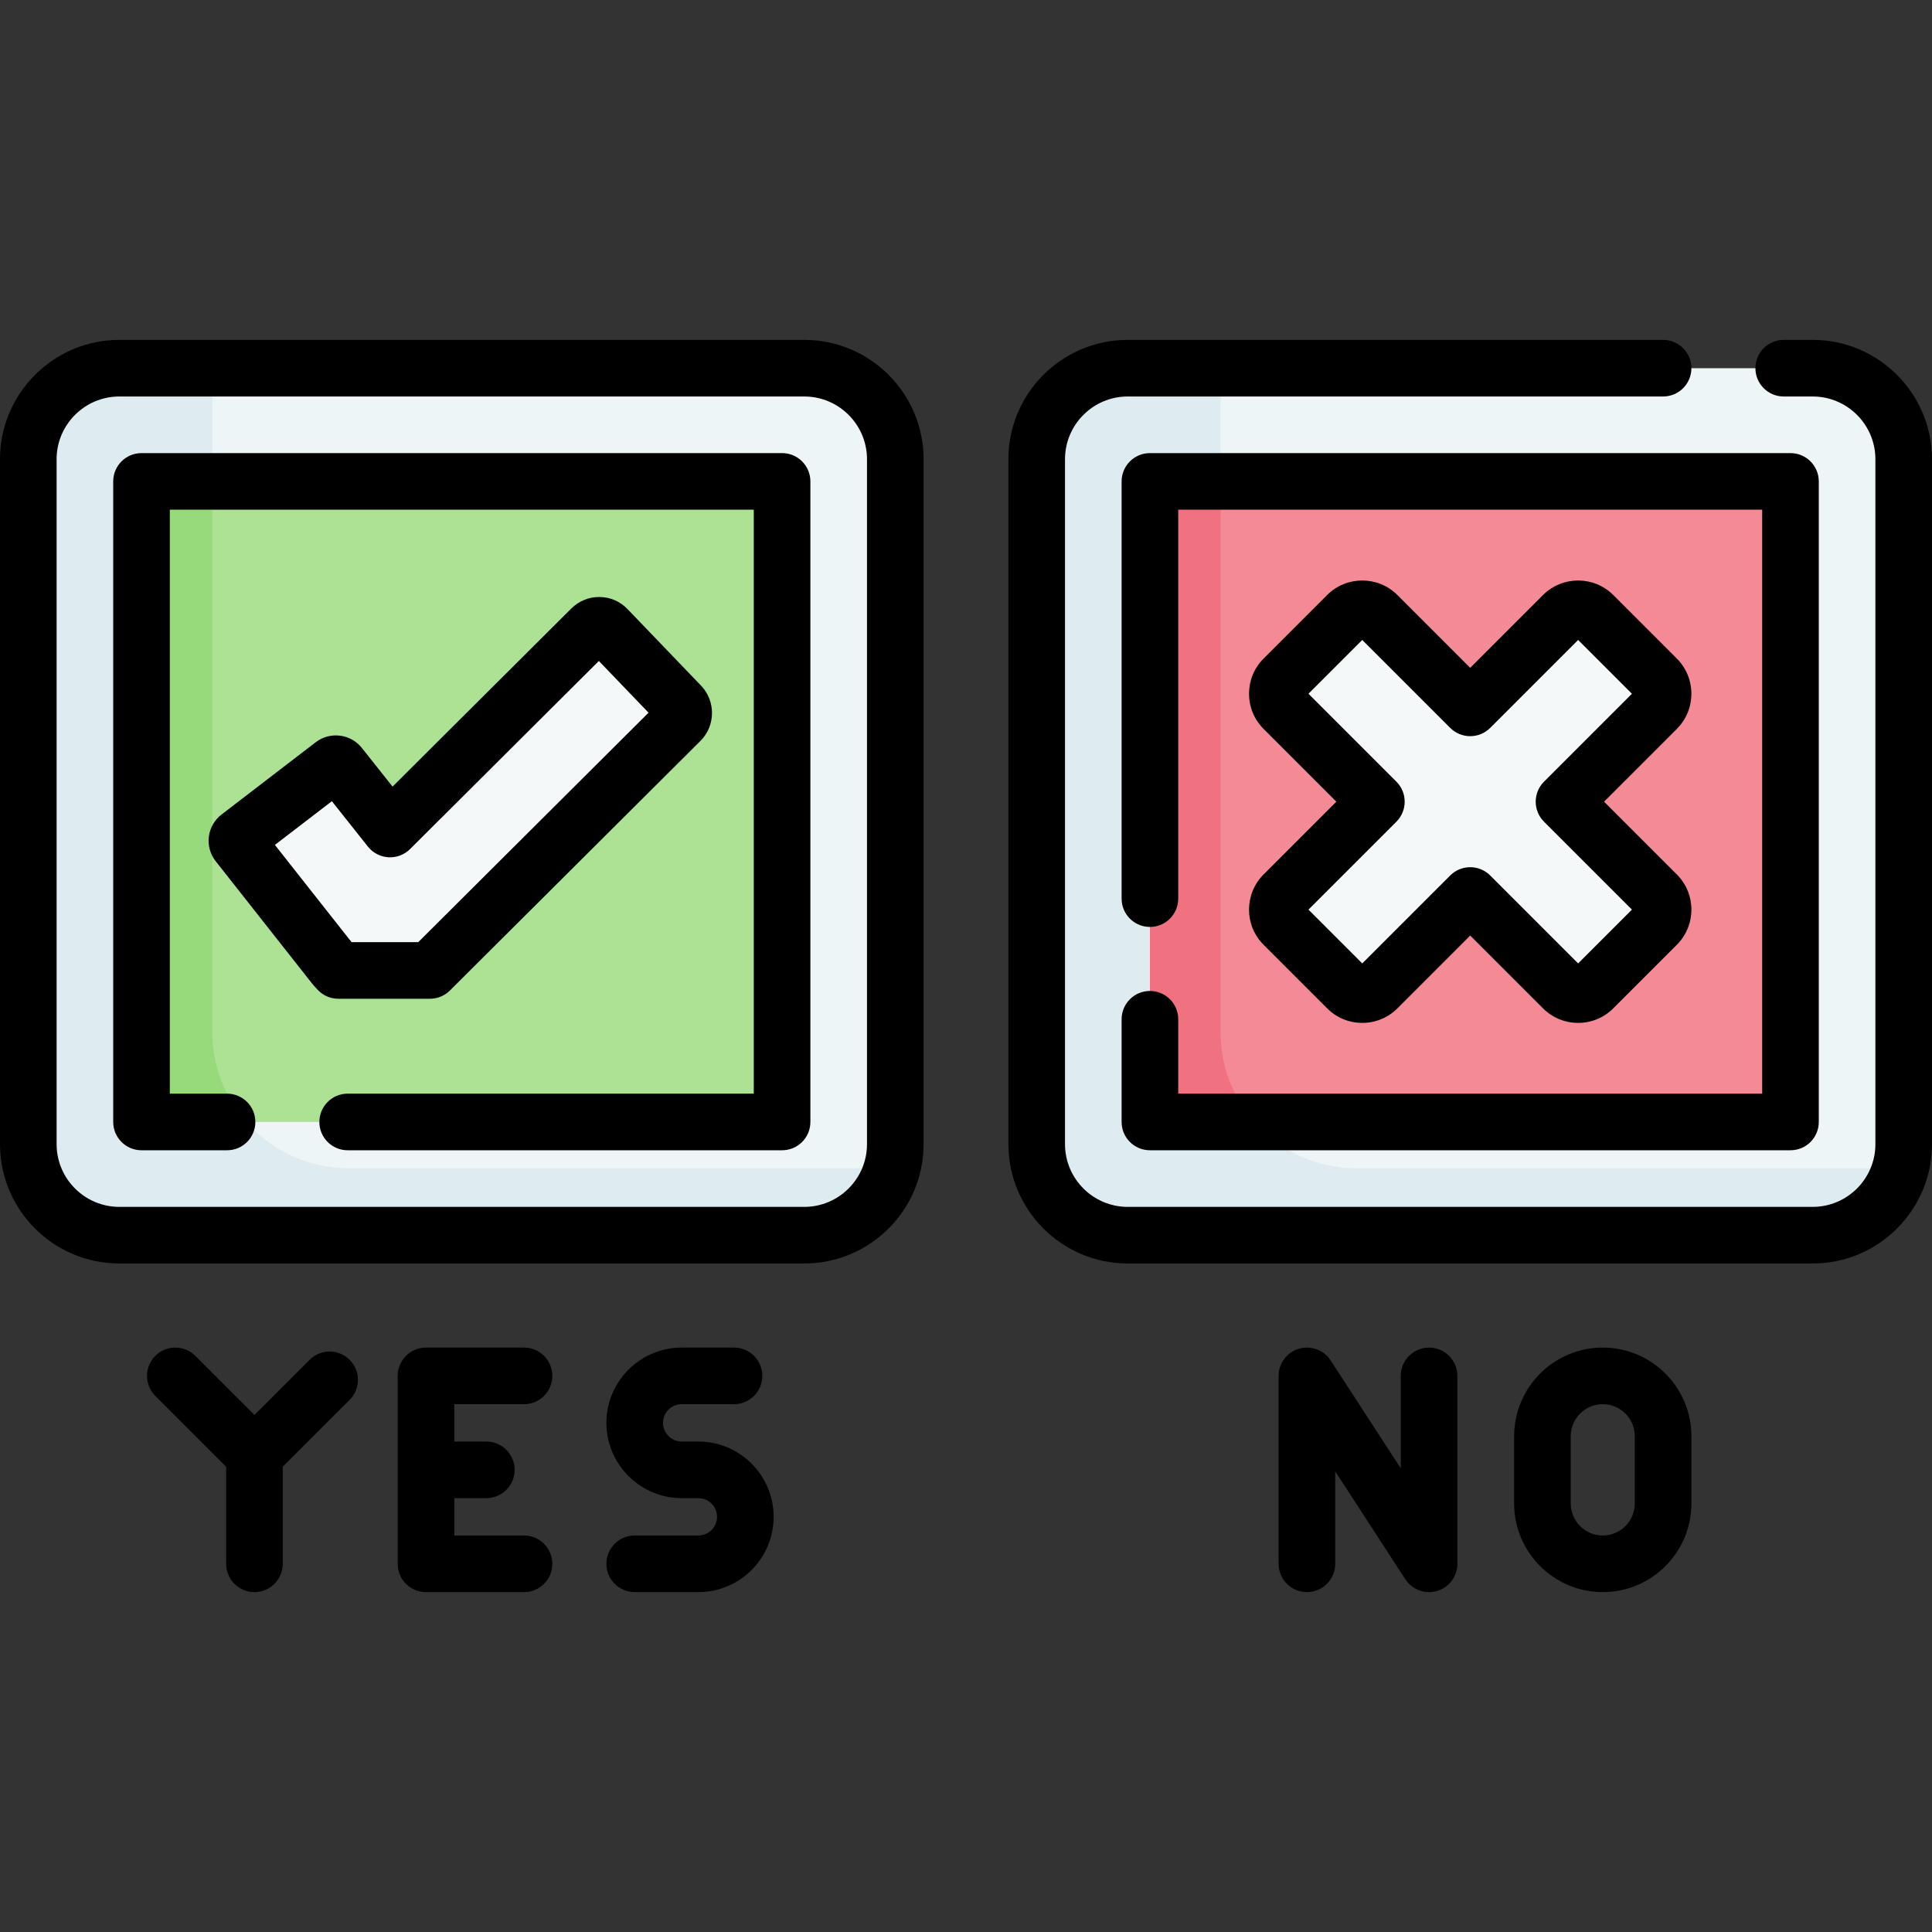 <svg id="Capa_1" enable-background="new 0 0 511.945 511.945" height="512" viewBox="0 0 511.945 511.945" width="512" xmlns="http://www.w3.org/2000/svg"><rect x="0" y="0" width="511.945" height="511.945" fill="#333333" stroke="none"/><g><g><path d="m480.322 327.301h-181.492c-13.323 0-24.123-10.8-24.123-24.123v-181.491c0-13.323 10.8-24.123 24.123-24.123h181.491c13.323 0 24.123 10.8 24.123 24.123v181.491c.001 13.323-10.799 24.123-24.122 24.123z" fill="#eef5f6"/><path d="m359.397 309.56c-19.858 0-35.956-16.098-35.956-35.956v-169.659c0-2.21.303-4.348.86-6.382h-25.471c-13.323 0-24.123 10.8-24.123 24.123v181.491c0 13.323 10.8 24.123 24.123 24.123h181.491c11.113 0 20.465-7.517 23.264-17.742h-144.188z" fill="#deecf1"/><path d="m304.707 293.557v-162.249c0-2.068 1.677-3.745 3.745-3.745h162.248c2.068 0 3.745 1.677 3.745 3.745v162.249c0 2.068-1.677 3.745-3.745 3.745h-162.248c-2.068 0-3.745-1.677-3.745-3.745z" fill="#f58a97"/><path d="m308.452 297.302h23.916c-5.553-6.329-8.927-14.617-8.927-23.698v-146.04h-14.989c-2.068 0-3.745 1.677-3.745 3.745v162.249c0 2.067 1.676 3.744 3.745 3.744z" fill="#f07281"/><path d="m414.436 212.432 24.596-24.596c2.212-2.212 2.212-5.798 0-8.01l-16.849-16.849c-2.212-2.212-5.798-2.212-8.01 0l-24.596 24.596-24.596-24.596c-2.212-2.212-5.798-2.212-8.01 0l-16.849 16.849c-2.212 2.212-2.212 5.798 0 8.01l24.596 24.596-24.596 24.596c-2.212 2.212-2.212 5.798 0 8.011l16.849 16.849c2.212 2.212 5.798 2.212 8.01 0l24.596-24.596 24.596 24.596c2.212 2.212 5.798 2.212 8.01 0l16.849-16.849c2.212-2.212 2.212-5.799 0-8.011z" fill="#f5f8f9"/><path d="m31.624 327.301h181.491c13.323 0 24.123-10.8 24.123-24.123v-181.491c0-13.323-10.8-24.123-24.123-24.123h-181.491c-13.323 0-24.123 10.8-24.123 24.123v181.491c-.001 13.323 10.8 24.123 24.123 24.123z" fill="#eef5f6"/><path d="m92.428 309.56c-19.989 0-36.193-16.204-36.193-36.193v-169.422c0-2.21.303-4.348.86-6.382h-25.471c-13.323 0-24.123 10.8-24.123 24.123v181.491c0 13.323 10.8 24.123 24.123 24.123h181.491c11.113 0 20.465-7.517 23.264-17.742h-143.951z" fill="#deecf1"/><path d="m207.238 294.075v-163.285c0-1.782-1.445-3.227-3.227-3.227h-163.284c-1.782 0-3.227 1.445-3.227 3.227v163.285c0 1.782 1.445 3.227 3.227 3.227h163.285c1.782 0 3.226-1.445 3.226-3.227z" fill="#ade194"/><path d="m40.727 297.302h24.563c-5.632-6.38-9.055-14.756-9.055-23.935v-145.804h-15.508c-1.782 0-3.227 1.445-3.227 3.227v163.285c0 1.782 1.445 3.227 3.227 3.227z" fill="#97da7b"/><path d="m89.65 257.148h24.279l66.398-66.154c1.13-1.126 1.15-2.949.045-4.099l-19.501-20.306c-1.134-1.181-3.016-1.201-4.175-.046l-53.328 53.132-13.373-16.843c-.427-.538-1.208-.635-1.753-.216l-24.979 19.17c-.557.427-.657 1.227-.222 1.779-.001 0 26.166 33.132 26.609 33.583z" fill="#f5f8f9"/></g><g><path d="m480.322 90.063h-7.668c-4.142 0-7.5 3.358-7.5 7.5s3.358 7.5 7.5 7.5h7.668c9.166 0 16.623 7.458 16.623 16.624v181.491c0 9.166-7.457 16.624-16.623 16.624h-181.492c-9.166 0-16.623-7.458-16.623-16.624v-181.491c0-9.166 7.457-16.624 16.623-16.624h141.861c4.142 0 7.5-3.358 7.5-7.5s-3.358-7.5-7.5-7.5h-141.861c-17.437 0-31.623 14.186-31.623 31.624v181.491c0 17.438 14.186 31.624 31.623 31.624h181.492c17.437 0 31.623-14.186 31.623-31.624v-181.491c0-17.438-14.186-31.624-31.623-31.624z"/><path d="m304.707 262.584c-4.142 0-7.5 3.358-7.5 7.5v27.217c0 4.142 3.358 7.5 7.5 7.5h169.738c4.142 0 7.5-3.358 7.5-7.5v-169.738c0-4.142-3.358-7.5-7.5-7.5h-169.738c-4.142 0-7.5 3.358-7.5 7.5v110.559c0 4.142 3.358 7.5 7.5 7.5s7.5-3.358 7.5-7.5v-103.059h154.738v154.738h-154.738v-19.717c0-4.142-3.358-7.5-7.5-7.5z"/><path d="m334.816 250.343 16.849 16.849c2.486 2.487 5.792 3.856 9.309 3.856s6.823-1.37 9.309-3.856l19.293-19.293 19.292 19.292c2.486 2.487 5.792 3.856 9.309 3.856 3.516 0 6.822-1.369 9.309-3.856l16.849-16.849c5.133-5.133 5.133-13.484 0-18.617l-19.293-19.293 19.293-19.293c5.133-5.133 5.133-13.484 0-18.617l-16.85-16.85c-5.133-5.132-13.485-5.132-18.617 0l-19.293 19.293-19.293-19.293c-5.132-5.132-13.483-5.133-18.617 0l-16.849 16.85c-5.133 5.133-5.133 13.484 0 18.617l19.293 19.293-19.293 19.293c-5.132 5.134-5.132 13.485 0 18.618zm35.204-32.607c2.929-2.929 2.929-7.678 0-10.606l-23.298-23.299 14.253-14.253 23.299 23.299c1.406 1.407 3.314 2.197 5.303 2.197s3.897-.79 5.303-2.197l23.298-23.299 14.253 14.253-23.298 23.299c-2.929 2.929-2.929 7.678 0 10.606l23.298 23.298-14.253 14.253-23.298-23.298c-2.929-2.93-7.678-2.929-10.606 0l-23.299 23.298-14.253-14.253z"/><path d="m424.704 357.084c-12.951 0-23.487 10.537-23.487 23.488v17.822c0 12.951 10.536 23.488 23.487 23.488s23.488-10.537 23.488-23.488v-17.822c-.001-12.952-10.537-23.488-23.488-23.488zm8.487 41.309c0 4.68-3.808 8.488-8.488 8.488s-8.487-3.808-8.487-8.488v-17.822c0-4.68 3.808-8.488 8.487-8.488 4.68 0 8.488 3.808 8.488 8.488z"/><path d="m378.673 357.084c-4.142 0-7.5 3.358-7.5 7.5v24.494l-18.575-28.581c-1.81-2.785-5.235-4.049-8.42-3.104-3.184.944-5.369 3.87-5.369 7.191v49.797c0 4.142 3.358 7.5 7.5 7.5s7.5-3.358 7.5-7.5v-24.494l18.575 28.581c1.409 2.168 3.797 3.414 6.289 3.414.708 0 1.426-.101 2.131-.31 3.184-.944 5.369-3.87 5.369-7.191v-49.797c0-4.142-3.358-7.5-7.5-7.5z"/><path d="m213.115 90.063h-181.491c-17.438 0-31.624 14.186-31.624 31.624v181.491c0 17.438 14.186 31.624 31.624 31.624h181.491c17.438 0 31.624-14.186 31.624-31.624v-181.491c-.001-17.438-14.187-31.624-31.624-31.624zm16.623 213.115c0 9.166-7.458 16.624-16.624 16.624h-181.49c-9.166 0-16.624-7.458-16.624-16.624v-181.491c0-9.166 7.458-16.624 16.624-16.624h181.491c9.166 0 16.624 7.458 16.624 16.624v181.491z"/><path d="m207.238 120.063h-169.738c-4.142 0-7.5 3.358-7.5 7.5v169.738c0 4.142 3.358 7.5 7.5 7.5h22.665c4.142 0 7.5-3.358 7.5-7.5s-3.358-7.5-7.5-7.5h-15.165v-154.738h154.738v154.738h-107.611c-4.142 0-7.5 3.358-7.5 7.5s3.358 7.5 7.5 7.5h115.111c4.142 0 7.5-3.358 7.5-7.5v-169.738c0-4.142-3.358-7.5-7.5-7.5z"/><path d="m113.929 264.648c1.984 0 3.888-.787 5.293-2.187l66.397-66.153c3.999-3.983 4.071-10.536.162-14.608l-19.501-20.305c-1.954-2.035-4.583-3.172-7.404-3.204-2.77-.038-5.475 1.048-7.474 3.04l-47.381 47.207-8.153-10.27c-2.954-3.719-8.424-4.394-12.192-1.501l-24.979 19.169c-1.846 1.417-3.07 3.554-3.358 5.863s.372 4.682 1.813 6.509l25.327 32.13c.539.69 1.133 1.364 1.817 2.062 1.41 1.438 3.34 2.249 5.355 2.249h24.278zm-41.085-40.762 15.094-11.583 9.555 12.036c1.328 1.672 3.306 2.7 5.438 2.824 2.133.122 4.216-.667 5.729-2.174l50.028-49.844 13.163 13.706-61.021 60.797h-17.679z"/><path d="m82.039 360.329-14.615 14.616-15.664-15.664c-2.929-2.929-7.678-2.929-10.606 0-2.929 2.929-2.929 7.678 0 10.606l18.771 18.771v25.724c0 4.142 3.358 7.5 7.5 7.5s7.5-3.358 7.5-7.5v-25.724l17.722-17.722c2.929-2.929 2.929-7.678 0-10.606-2.93-2.93-7.679-2.93-10.608-.001z"/><path d="m138.857 372.084c4.142 0 7.5-3.358 7.5-7.5s-3.358-7.5-7.5-7.5h-25.975c-4.142 0-7.5 3.358-7.5 7.5v49.797c0 4.142 3.358 7.5 7.5 7.5h25.975c4.142 0 7.5-3.358 7.5-7.5s-3.358-7.5-7.5-7.5h-18.475v-9.899h8.487c4.142 0 7.5-3.358 7.5-7.5s-3.358-7.5-7.5-7.5h-8.487v-9.898z"/><path d="m185.052 381.982h-4.415c-2.729 0-4.949-2.22-4.949-4.949s2.22-4.949 4.949-4.949h13.864c4.142 0 7.5-3.358 7.5-7.5s-3.358-7.5-7.5-7.5h-13.864c-11 0-19.949 8.949-19.949 19.949s8.949 19.949 19.949 19.949h4.415c2.729 0 4.949 2.22 4.949 4.95 0 2.729-2.22 4.949-4.949 4.949h-16.864c-4.142 0-7.5 3.358-7.5 7.5s3.358 7.5 7.5 7.5h16.864c11 0 19.949-8.949 19.949-19.95 0-11-8.949-19.949-19.949-19.949z"/></g></g></svg>